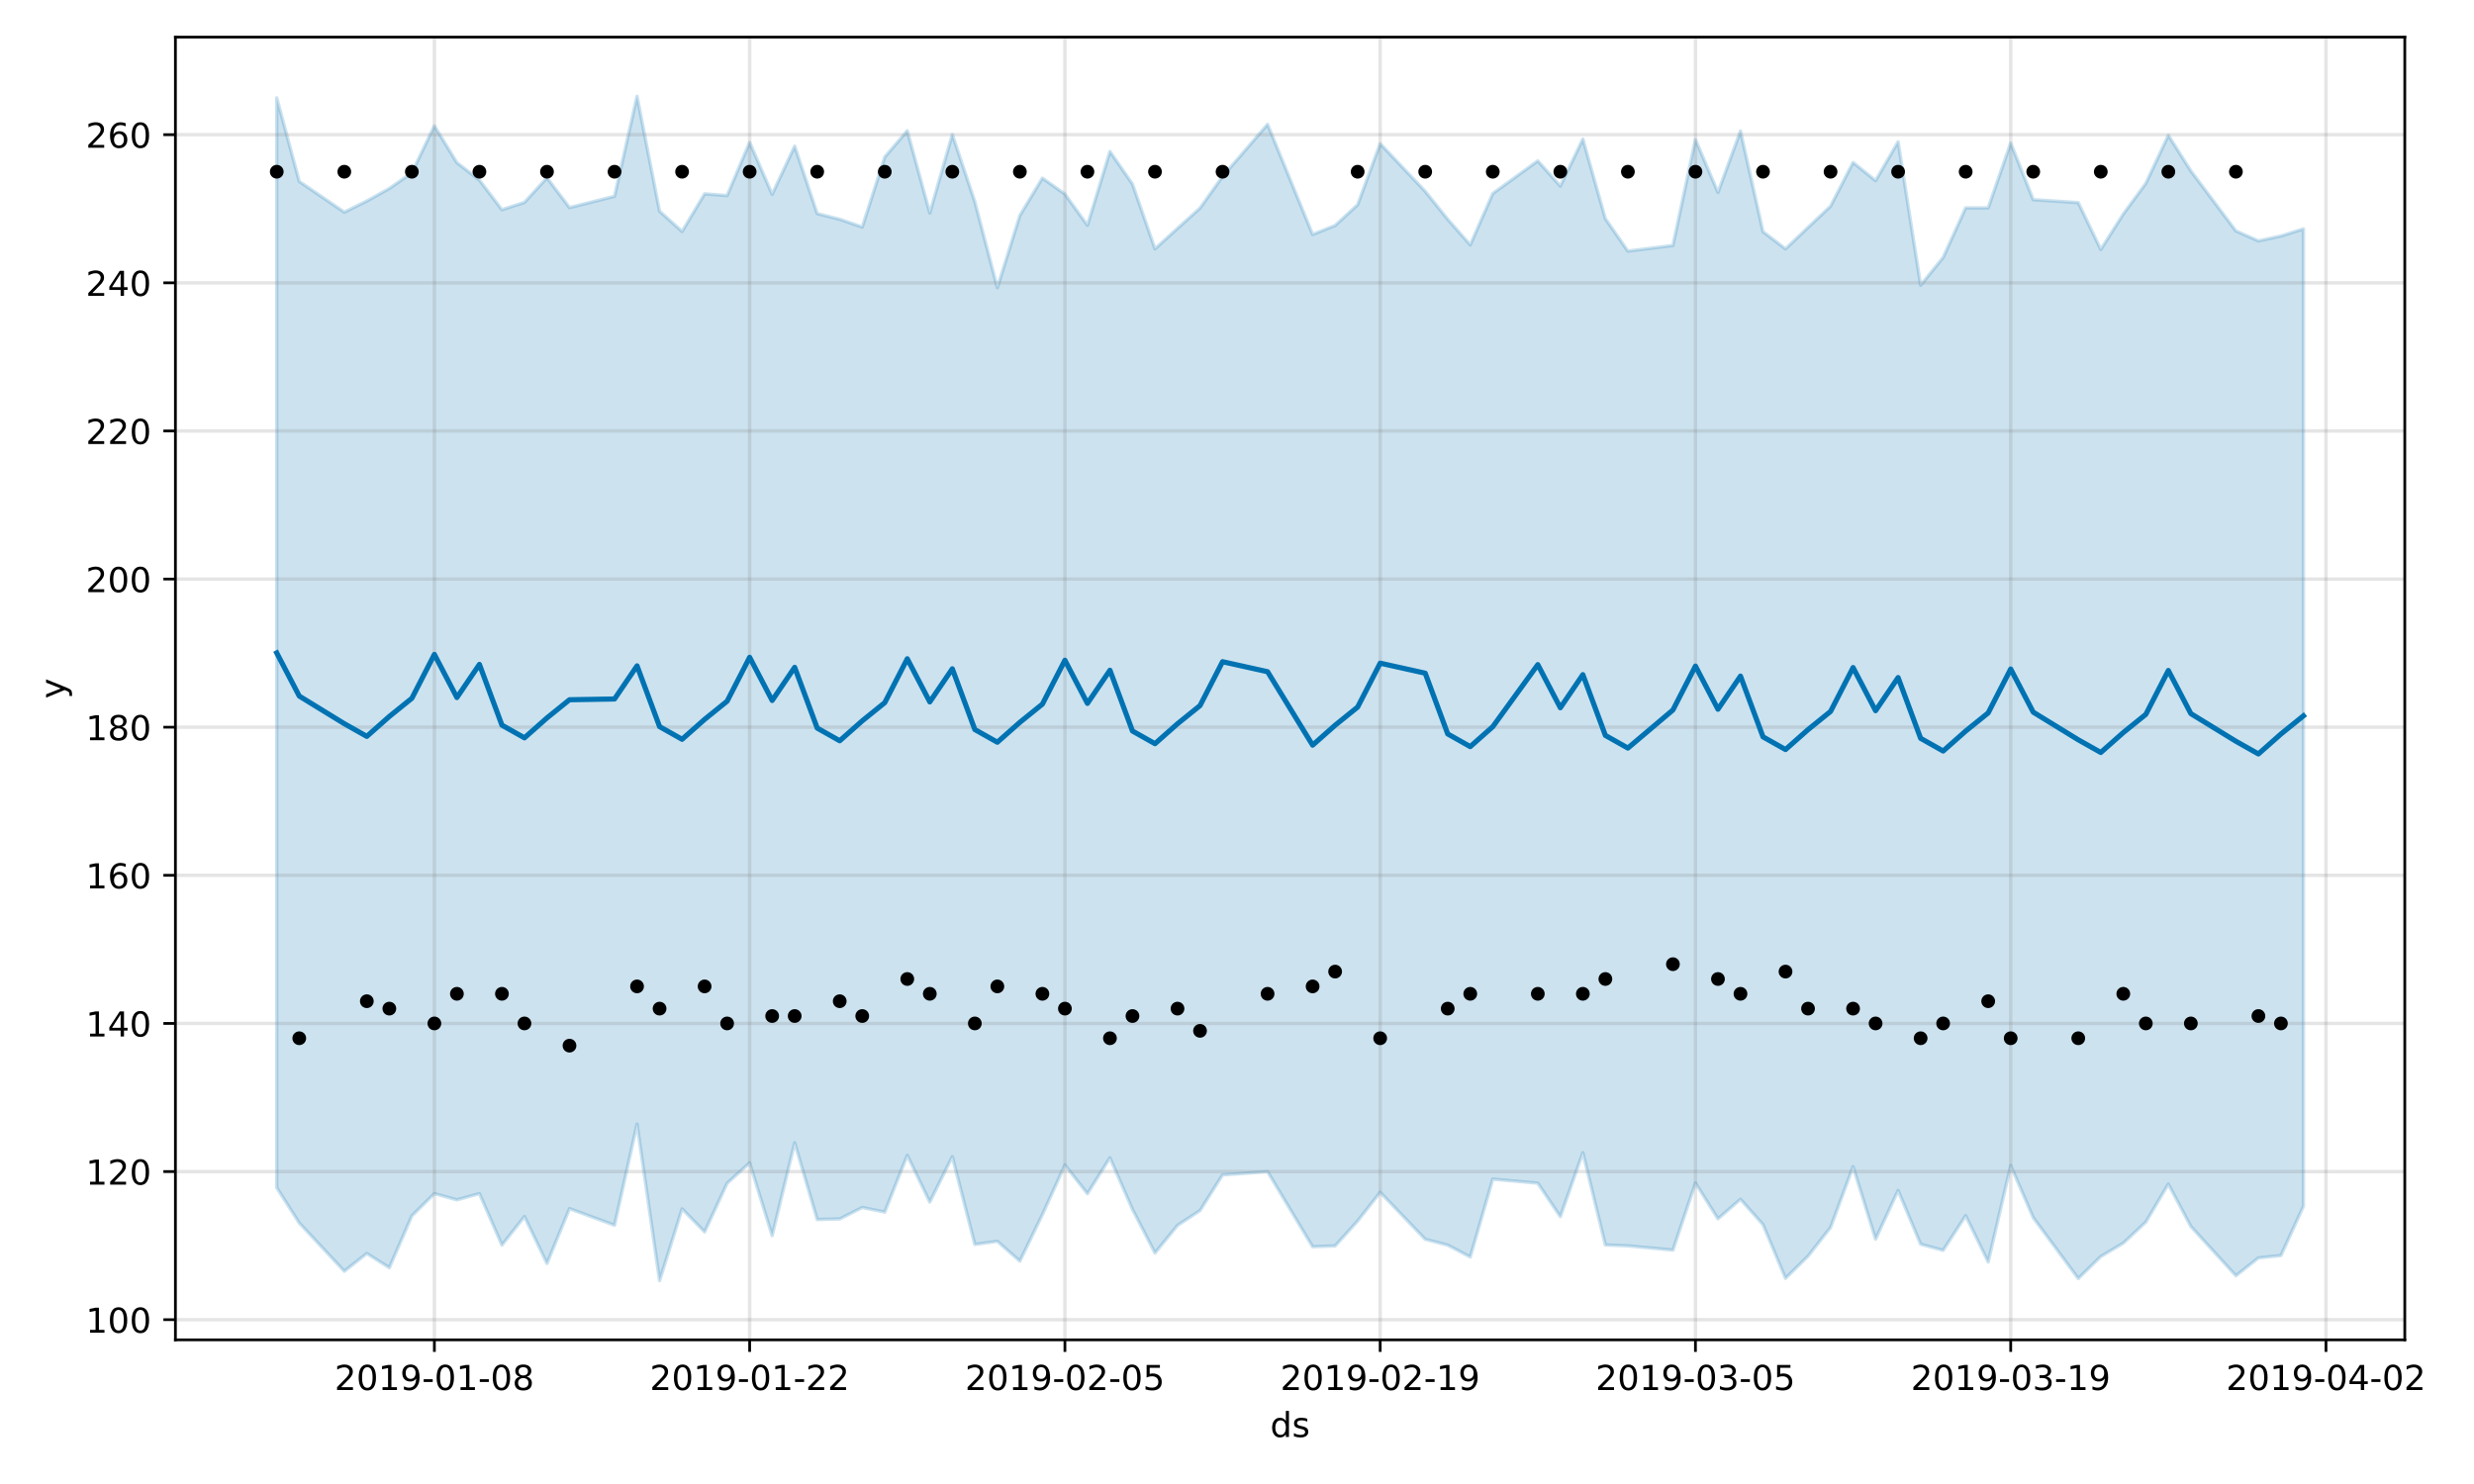 <?xml version="1.0" encoding="utf-8" standalone="no"?>
<!DOCTYPE svg PUBLIC "-//W3C//DTD SVG 1.1//EN"
  "http://www.w3.org/Graphics/SVG/1.1/DTD/svg11.dtd">
<!-- Created with matplotlib (https://matplotlib.org/) -->
<svg height="432pt" version="1.1" viewBox="0 0 720 432" width="720pt" xmlns="http://www.w3.org/2000/svg" xmlns:xlink="http://www.w3.org/1999/xlink">
 <defs>
  <style type="text/css">
*{stroke-linecap:butt;stroke-linejoin:round;}
  </style>
 </defs>
 <g id="figure_1">
  <g id="patch_1">
   <path d="M 0 432 
L 720 432 
L 720 0 
L 0 0 
z
" style="fill:#ffffff;"/>
  </g>
  <g id="axes_1">
   <g id="patch_2">
    <path d="M 51.05 390.04 
L 699.857 390.04 
L 699.857 10.8 
L 51.05 10.8 
z
" style="fill:#ffffff;"/>
   </g>
   <g id="PolyCollection_1">
    <defs>
     <path d="M 80.541 -403.518 
L 80.541 -86.256 
L 87.095 -75.979 
L 100.202 -61.94 
L 106.756 -67.11 
L 113.309 -62.967 
L 119.863 -78.04 
L 126.417 -84.535 
L 132.97 -82.715 
L 139.524 -84.534 
L 146.077 -69.553 
L 152.631 -77.85 
L 159.185 -64.21 
L 165.738 -80.156 
L 178.845 -75.328 
L 185.399 -104.754 
L 191.953 -59.198 
L 198.506 -80.092 
L 205.06 -73.387 
L 211.613 -87.53 
L 218.167 -93.5 
L 224.721 -72.294 
L 231.274 -99.325 
L 237.828 -76.99 
L 244.381 -77.154 
L 250.935 -80.49 
L 257.489 -79.161 
L 264.042 -95.665 
L 270.596 -82.069 
L 277.15 -95.278 
L 283.703 -69.741 
L 290.257 -70.648 
L 296.81 -64.882 
L 303.364 -78.417 
L 309.918 -92.853 
L 316.471 -84.506 
L 323.025 -94.959 
L 329.578 -79.938 
L 336.132 -67.242 
L 342.686 -75.285 
L 349.239 -79.6 
L 355.793 -89.971 
L 368.9 -90.911 
L 382.007 -69.068 
L 388.561 -69.305 
L 395.114 -76.56 
L 401.668 -84.907 
L 414.775 -71.233 
L 421.329 -69.541 
L 427.883 -66.089 
L 434.436 -88.745 
L 447.543 -87.565 
L 454.097 -77.827 
L 460.651 -96.449 
L 467.204 -69.587 
L 473.758 -69.322 
L 486.865 -68.094 
L 493.419 -87.618 
L 499.972 -77.195 
L 506.526 -82.876 
L 513.079 -75.519 
L 519.633 -59.874 
L 526.187 -66.329 
L 532.74 -74.673 
L 539.294 -92.369 
L 545.847 -71.275 
L 552.401 -85.441 
L 558.955 -69.813 
L 565.508 -68.023 
L 572.062 -78.121 
L 578.616 -64.639 
L 585.169 -92.686 
L 591.723 -77.539 
L 604.83 -59.819 
L 611.384 -66.222 
L 617.937 -70.12 
L 624.491 -76.245 
L 631.044 -87.3 
L 637.598 -74.964 
L 650.705 -60.626 
L 657.259 -65.822 
L 663.812 -66.504 
L 670.366 -80.868 
L 670.366 -365.363 
L 670.366 -365.363 
L 663.812 -363.292 
L 657.259 -361.872 
L 650.705 -364.775 
L 637.598 -382.243 
L 631.044 -392.609 
L 624.491 -378.617 
L 617.937 -369.695 
L 611.384 -359.367 
L 604.83 -373.028 
L 591.723 -373.879 
L 585.169 -390.358 
L 578.616 -371.493 
L 572.062 -371.484 
L 565.508 -357.061 
L 558.955 -348.968 
L 552.401 -390.72 
L 545.847 -379.409 
L 539.294 -384.711 
L 532.74 -371.978 
L 526.187 -365.794 
L 519.633 -359.559 
L 513.079 -364.555 
L 506.526 -393.853 
L 499.972 -375.974 
L 493.419 -391.399 
L 486.865 -360.546 
L 473.758 -358.91 
L 467.204 -368.342 
L 460.651 -391.514 
L 454.097 -377.829 
L 447.543 -385.171 
L 434.436 -375.664 
L 427.883 -360.704 
L 421.329 -368.162 
L 414.775 -376.308 
L 401.668 -390.175 
L 395.114 -372.416 
L 388.561 -366.355 
L 382.007 -363.746 
L 368.9 -395.81 
L 355.793 -380.616 
L 349.239 -371.427 
L 342.686 -365.517 
L 336.132 -359.559 
L 329.578 -378.435 
L 323.025 -387.899 
L 316.471 -366.41 
L 309.918 -375.516 
L 303.364 -380.146 
L 296.81 -369.272 
L 290.257 -348.25 
L 283.703 -373.277 
L 277.15 -392.84 
L 270.596 -369.986 
L 264.042 -393.924 
L 257.489 -386.297 
L 250.935 -365.909 
L 244.381 -368.165 
L 237.828 -369.823 
L 231.274 -389.463 
L 224.721 -375.432 
L 218.167 -390.552 
L 211.613 -375.077 
L 205.06 -375.578 
L 198.506 -364.62 
L 191.953 -370.522 
L 185.399 -403.962 
L 178.845 -374.865 
L 165.738 -371.562 
L 159.185 -380.251 
L 152.631 -373.072 
L 146.077 -370.954 
L 139.524 -379.571 
L 132.97 -384.637 
L 126.417 -395.382 
L 119.863 -381.702 
L 113.309 -377.131 
L 106.756 -373.486 
L 100.202 -370.241 
L 87.095 -379.187 
L 80.541 -403.518 
z
" id="m0c7728bf6b" style="stroke:#0072b2;stroke-opacity:0.2;"/>
    </defs>
    <g clip-path="url(#p61c6906d15)">
     <use style="fill:#0072b2;fill-opacity:0.2;stroke:#0072b2;stroke-opacity:0.2;" x="0" xlink:href="#m0c7728bf6b" y="432"/>
    </g>
   </g>
   <g id="matplotlib.axis_1">
    <g id="xtick_1">
     <g id="line2d_1">
      <path clip-path="url(#p61c6906d15)" d="M 126.417 390.04 
L 126.417 10.8 
" style="fill:none;stroke:#808080;stroke-linecap:square;stroke-opacity:0.2;"/>
     </g>
     <g id="line2d_2">
      <defs>
       <path d="M 0 0 
L 0 3.5 
" id="ma1a6225597" style="stroke:#000000;stroke-width:0.8;"/>
      </defs>
      <g>
       <use style="stroke:#000000;stroke-width:0.8;" x="126.417" xlink:href="#ma1a6225597" y="390.04"/>
      </g>
     </g>
     <g id="text_1">
      <!-- 2019-01-08 -->
      <defs>
       <path d="M 19.188 8.297 
L 53.609 8.297 
L 53.609 0 
L 7.328 0 
L 7.328 8.297 
Q 12.938 14.109 22.625 23.891 
Q 32.328 33.688 34.812 36.531 
Q 39.547 41.844 41.422 45.531 
Q 43.312 49.219 43.312 52.781 
Q 43.312 58.594 39.234 62.25 
Q 35.156 65.922 28.609 65.922 
Q 23.969 65.922 18.812 64.312 
Q 13.672 62.703 7.812 59.422 
L 7.812 69.391 
Q 13.766 71.781 18.938 73 
Q 24.125 74.219 28.422 74.219 
Q 39.75 74.219 46.484 68.547 
Q 53.219 62.891 53.219 53.422 
Q 53.219 48.922 51.531 44.891 
Q 49.859 40.875 45.406 35.406 
Q 44.188 33.984 37.641 27.219 
Q 31.109 20.453 19.188 8.297 
z
" id="DejaVuSans-50"/>
       <path d="M 31.781 66.406 
Q 24.172 66.406 20.328 58.906 
Q 16.5 51.422 16.5 36.375 
Q 16.5 21.391 20.328 13.891 
Q 24.172 6.391 31.781 6.391 
Q 39.453 6.391 43.281 13.891 
Q 47.125 21.391 47.125 36.375 
Q 47.125 51.422 43.281 58.906 
Q 39.453 66.406 31.781 66.406 
z
M 31.781 74.219 
Q 44.047 74.219 50.516 64.516 
Q 56.984 54.828 56.984 36.375 
Q 56.984 17.969 50.516 8.266 
Q 44.047 -1.422 31.781 -1.422 
Q 19.531 -1.422 13.062 8.266 
Q 6.594 17.969 6.594 36.375 
Q 6.594 54.828 13.062 64.516 
Q 19.531 74.219 31.781 74.219 
z
" id="DejaVuSans-48"/>
       <path d="M 12.406 8.297 
L 28.516 8.297 
L 28.516 63.922 
L 10.984 60.406 
L 10.984 69.391 
L 28.422 72.906 
L 38.281 72.906 
L 38.281 8.297 
L 54.391 8.297 
L 54.391 0 
L 12.406 0 
z
" id="DejaVuSans-49"/>
       <path d="M 10.984 1.516 
L 10.984 10.5 
Q 14.703 8.734 18.5 7.812 
Q 22.312 6.891 25.984 6.891 
Q 35.75 6.891 40.891 13.453 
Q 46.047 20.016 46.781 33.406 
Q 43.953 29.203 39.594 26.953 
Q 35.25 24.703 29.984 24.703 
Q 19.047 24.703 12.672 31.312 
Q 6.297 37.938 6.297 49.422 
Q 6.297 60.641 12.938 67.422 
Q 19.578 74.219 30.609 74.219 
Q 43.266 74.219 49.922 64.516 
Q 56.594 54.828 56.594 36.375 
Q 56.594 19.141 48.406 8.859 
Q 40.234 -1.422 26.422 -1.422 
Q 22.703 -1.422 18.891 -0.688 
Q 15.094 0.047 10.984 1.516 
z
M 30.609 32.422 
Q 37.25 32.422 41.125 36.953 
Q 45.016 41.5 45.016 49.422 
Q 45.016 57.281 41.125 61.844 
Q 37.25 66.406 30.609 66.406 
Q 23.969 66.406 20.094 61.844 
Q 16.219 57.281 16.219 49.422 
Q 16.219 41.5 20.094 36.953 
Q 23.969 32.422 30.609 32.422 
z
" id="DejaVuSans-57"/>
       <path d="M 4.891 31.391 
L 31.203 31.391 
L 31.203 23.391 
L 4.891 23.391 
z
" id="DejaVuSans-45"/>
       <path d="M 31.781 34.625 
Q 24.75 34.625 20.719 30.859 
Q 16.703 27.094 16.703 20.516 
Q 16.703 13.922 20.719 10.156 
Q 24.75 6.391 31.781 6.391 
Q 38.812 6.391 42.859 10.172 
Q 46.922 13.969 46.922 20.516 
Q 46.922 27.094 42.891 30.859 
Q 38.875 34.625 31.781 34.625 
z
M 21.922 38.812 
Q 15.578 40.375 12.031 44.719 
Q 8.5 49.078 8.5 55.328 
Q 8.5 64.062 14.719 69.141 
Q 20.953 74.219 31.781 74.219 
Q 42.672 74.219 48.875 69.141 
Q 55.078 64.062 55.078 55.328 
Q 55.078 49.078 51.531 44.719 
Q 48 40.375 41.703 38.812 
Q 48.828 37.156 52.797 32.312 
Q 56.781 27.484 56.781 20.516 
Q 56.781 9.906 50.312 4.234 
Q 43.844 -1.422 31.781 -1.422 
Q 19.734 -1.422 13.25 4.234 
Q 6.781 9.906 6.781 20.516 
Q 6.781 27.484 10.781 32.312 
Q 14.797 37.156 21.922 38.812 
z
M 18.312 54.391 
Q 18.312 48.734 21.844 45.562 
Q 25.391 42.391 31.781 42.391 
Q 38.141 42.391 41.719 45.562 
Q 45.312 48.734 45.312 54.391 
Q 45.312 60.062 41.719 63.234 
Q 38.141 66.406 31.781 66.406 
Q 25.391 66.406 21.844 63.234 
Q 18.312 60.062 18.312 54.391 
z
" id="DejaVuSans-56"/>
      </defs>
      <g transform="translate(97.359 404.638)scale(0.1 -0.1)">
       <use xlink:href="#DejaVuSans-50"/>
       <use x="63.623" xlink:href="#DejaVuSans-48"/>
       <use x="127.246" xlink:href="#DejaVuSans-49"/>
       <use x="190.869" xlink:href="#DejaVuSans-57"/>
       <use x="254.492" xlink:href="#DejaVuSans-45"/>
       <use x="290.576" xlink:href="#DejaVuSans-48"/>
       <use x="354.199" xlink:href="#DejaVuSans-49"/>
       <use x="417.822" xlink:href="#DejaVuSans-45"/>
       <use x="453.906" xlink:href="#DejaVuSans-48"/>
       <use x="517.529" xlink:href="#DejaVuSans-56"/>
      </g>
     </g>
    </g>
    <g id="xtick_2">
     <g id="line2d_3">
      <path clip-path="url(#p61c6906d15)" d="M 218.167 390.04 
L 218.167 10.8 
" style="fill:none;stroke:#808080;stroke-linecap:square;stroke-opacity:0.2;"/>
     </g>
     <g id="line2d_4">
      <g>
       <use style="stroke:#000000;stroke-width:0.8;" x="218.167" xlink:href="#ma1a6225597" y="390.04"/>
      </g>
     </g>
     <g id="text_2">
      <!-- 2019-01-22 -->
      <g transform="translate(189.109 404.638)scale(0.1 -0.1)">
       <use xlink:href="#DejaVuSans-50"/>
       <use x="63.623" xlink:href="#DejaVuSans-48"/>
       <use x="127.246" xlink:href="#DejaVuSans-49"/>
       <use x="190.869" xlink:href="#DejaVuSans-57"/>
       <use x="254.492" xlink:href="#DejaVuSans-45"/>
       <use x="290.576" xlink:href="#DejaVuSans-48"/>
       <use x="354.199" xlink:href="#DejaVuSans-49"/>
       <use x="417.822" xlink:href="#DejaVuSans-45"/>
       <use x="453.906" xlink:href="#DejaVuSans-50"/>
       <use x="517.529" xlink:href="#DejaVuSans-50"/>
      </g>
     </g>
    </g>
    <g id="xtick_3">
     <g id="line2d_5">
      <path clip-path="url(#p61c6906d15)" d="M 309.918 390.04 
L 309.918 10.8 
" style="fill:none;stroke:#808080;stroke-linecap:square;stroke-opacity:0.2;"/>
     </g>
     <g id="line2d_6">
      <g>
       <use style="stroke:#000000;stroke-width:0.8;" x="309.918" xlink:href="#ma1a6225597" y="390.04"/>
      </g>
     </g>
     <g id="text_3">
      <!-- 2019-02-05 -->
      <defs>
       <path d="M 10.797 72.906 
L 49.516 72.906 
L 49.516 64.594 
L 19.828 64.594 
L 19.828 46.734 
Q 21.969 47.469 24.109 47.828 
Q 26.266 48.188 28.422 48.188 
Q 40.625 48.188 47.75 41.5 
Q 54.891 34.812 54.891 23.391 
Q 54.891 11.625 47.562 5.094 
Q 40.234 -1.422 26.906 -1.422 
Q 22.312 -1.422 17.547 -0.641 
Q 12.797 0.141 7.719 1.703 
L 7.719 11.625 
Q 12.109 9.234 16.797 8.062 
Q 21.484 6.891 26.703 6.891 
Q 35.156 6.891 40.078 11.328 
Q 45.016 15.766 45.016 23.391 
Q 45.016 31 40.078 35.438 
Q 35.156 39.891 26.703 39.891 
Q 22.75 39.891 18.812 39.016 
Q 14.891 38.141 10.797 36.281 
z
" id="DejaVuSans-53"/>
      </defs>
      <g transform="translate(280.86 404.638)scale(0.1 -0.1)">
       <use xlink:href="#DejaVuSans-50"/>
       <use x="63.623" xlink:href="#DejaVuSans-48"/>
       <use x="127.246" xlink:href="#DejaVuSans-49"/>
       <use x="190.869" xlink:href="#DejaVuSans-57"/>
       <use x="254.492" xlink:href="#DejaVuSans-45"/>
       <use x="290.576" xlink:href="#DejaVuSans-48"/>
       <use x="354.199" xlink:href="#DejaVuSans-50"/>
       <use x="417.822" xlink:href="#DejaVuSans-45"/>
       <use x="453.906" xlink:href="#DejaVuSans-48"/>
       <use x="517.529" xlink:href="#DejaVuSans-53"/>
      </g>
     </g>
    </g>
    <g id="xtick_4">
     <g id="line2d_7">
      <path clip-path="url(#p61c6906d15)" d="M 401.668 390.04 
L 401.668 10.8 
" style="fill:none;stroke:#808080;stroke-linecap:square;stroke-opacity:0.2;"/>
     </g>
     <g id="line2d_8">
      <g>
       <use style="stroke:#000000;stroke-width:0.8;" x="401.668" xlink:href="#ma1a6225597" y="390.04"/>
      </g>
     </g>
     <g id="text_4">
      <!-- 2019-02-19 -->
      <g transform="translate(372.61 404.638)scale(0.1 -0.1)">
       <use xlink:href="#DejaVuSans-50"/>
       <use x="63.623" xlink:href="#DejaVuSans-48"/>
       <use x="127.246" xlink:href="#DejaVuSans-49"/>
       <use x="190.869" xlink:href="#DejaVuSans-57"/>
       <use x="254.492" xlink:href="#DejaVuSans-45"/>
       <use x="290.576" xlink:href="#DejaVuSans-48"/>
       <use x="354.199" xlink:href="#DejaVuSans-50"/>
       <use x="417.822" xlink:href="#DejaVuSans-45"/>
       <use x="453.906" xlink:href="#DejaVuSans-49"/>
       <use x="517.529" xlink:href="#DejaVuSans-57"/>
      </g>
     </g>
    </g>
    <g id="xtick_5">
     <g id="line2d_9">
      <path clip-path="url(#p61c6906d15)" d="M 493.419 390.04 
L 493.419 10.8 
" style="fill:none;stroke:#808080;stroke-linecap:square;stroke-opacity:0.2;"/>
     </g>
     <g id="line2d_10">
      <g>
       <use style="stroke:#000000;stroke-width:0.8;" x="493.419" xlink:href="#ma1a6225597" y="390.04"/>
      </g>
     </g>
     <g id="text_5">
      <!-- 2019-03-05 -->
      <defs>
       <path d="M 40.578 39.312 
Q 47.656 37.797 51.625 33 
Q 55.609 28.219 55.609 21.188 
Q 55.609 10.406 48.188 4.484 
Q 40.766 -1.422 27.094 -1.422 
Q 22.516 -1.422 17.656 -0.516 
Q 12.797 0.391 7.625 2.203 
L 7.625 11.719 
Q 11.719 9.328 16.594 8.109 
Q 21.484 6.891 26.812 6.891 
Q 36.078 6.891 40.938 10.547 
Q 45.797 14.203 45.797 21.188 
Q 45.797 27.641 41.281 31.266 
Q 36.766 34.906 28.719 34.906 
L 20.219 34.906 
L 20.219 43.016 
L 29.109 43.016 
Q 36.375 43.016 40.234 45.922 
Q 44.094 48.828 44.094 54.297 
Q 44.094 59.906 40.109 62.906 
Q 36.141 65.922 28.719 65.922 
Q 24.656 65.922 20.016 65.031 
Q 15.375 64.156 9.812 62.312 
L 9.812 71.094 
Q 15.438 72.656 20.344 73.438 
Q 25.25 74.219 29.594 74.219 
Q 40.828 74.219 47.359 69.109 
Q 53.906 64.016 53.906 55.328 
Q 53.906 49.266 50.438 45.094 
Q 46.969 40.922 40.578 39.312 
z
" id="DejaVuSans-51"/>
      </defs>
      <g transform="translate(464.361 404.638)scale(0.1 -0.1)">
       <use xlink:href="#DejaVuSans-50"/>
       <use x="63.623" xlink:href="#DejaVuSans-48"/>
       <use x="127.246" xlink:href="#DejaVuSans-49"/>
       <use x="190.869" xlink:href="#DejaVuSans-57"/>
       <use x="254.492" xlink:href="#DejaVuSans-45"/>
       <use x="290.576" xlink:href="#DejaVuSans-48"/>
       <use x="354.199" xlink:href="#DejaVuSans-51"/>
       <use x="417.822" xlink:href="#DejaVuSans-45"/>
       <use x="453.906" xlink:href="#DejaVuSans-48"/>
       <use x="517.529" xlink:href="#DejaVuSans-53"/>
      </g>
     </g>
    </g>
    <g id="xtick_6">
     <g id="line2d_11">
      <path clip-path="url(#p61c6906d15)" d="M 585.169 390.04 
L 585.169 10.8 
" style="fill:none;stroke:#808080;stroke-linecap:square;stroke-opacity:0.2;"/>
     </g>
     <g id="line2d_12">
      <g>
       <use style="stroke:#000000;stroke-width:0.8;" x="585.169" xlink:href="#ma1a6225597" y="390.04"/>
      </g>
     </g>
     <g id="text_6">
      <!-- 2019-03-19 -->
      <g transform="translate(556.111 404.638)scale(0.1 -0.1)">
       <use xlink:href="#DejaVuSans-50"/>
       <use x="63.623" xlink:href="#DejaVuSans-48"/>
       <use x="127.246" xlink:href="#DejaVuSans-49"/>
       <use x="190.869" xlink:href="#DejaVuSans-57"/>
       <use x="254.492" xlink:href="#DejaVuSans-45"/>
       <use x="290.576" xlink:href="#DejaVuSans-48"/>
       <use x="354.199" xlink:href="#DejaVuSans-51"/>
       <use x="417.822" xlink:href="#DejaVuSans-45"/>
       <use x="453.906" xlink:href="#DejaVuSans-49"/>
       <use x="517.529" xlink:href="#DejaVuSans-57"/>
      </g>
     </g>
    </g>
    <g id="xtick_7">
     <g id="line2d_13">
      <path clip-path="url(#p61c6906d15)" d="M 676.92 390.04 
L 676.92 10.8 
" style="fill:none;stroke:#808080;stroke-linecap:square;stroke-opacity:0.2;"/>
     </g>
     <g id="line2d_14">
      <g>
       <use style="stroke:#000000;stroke-width:0.8;" x="676.92" xlink:href="#ma1a6225597" y="390.04"/>
      </g>
     </g>
     <g id="text_7">
      <!-- 2019-04-02 -->
      <defs>
       <path d="M 37.797 64.312 
L 12.891 25.391 
L 37.797 25.391 
z
M 35.203 72.906 
L 47.609 72.906 
L 47.609 25.391 
L 58.016 25.391 
L 58.016 17.188 
L 47.609 17.188 
L 47.609 0 
L 37.797 0 
L 37.797 17.188 
L 4.891 17.188 
L 4.891 26.703 
z
" id="DejaVuSans-52"/>
      </defs>
      <g transform="translate(647.862 404.638)scale(0.1 -0.1)">
       <use xlink:href="#DejaVuSans-50"/>
       <use x="63.623" xlink:href="#DejaVuSans-48"/>
       <use x="127.246" xlink:href="#DejaVuSans-49"/>
       <use x="190.869" xlink:href="#DejaVuSans-57"/>
       <use x="254.492" xlink:href="#DejaVuSans-45"/>
       <use x="290.576" xlink:href="#DejaVuSans-48"/>
       <use x="354.199" xlink:href="#DejaVuSans-52"/>
       <use x="417.822" xlink:href="#DejaVuSans-45"/>
       <use x="453.906" xlink:href="#DejaVuSans-48"/>
       <use x="517.529" xlink:href="#DejaVuSans-50"/>
      </g>
     </g>
    </g>
    <g id="text_8">
     <!-- ds -->
     <defs>
      <path d="M 45.406 46.391 
L 45.406 75.984 
L 54.391 75.984 
L 54.391 0 
L 45.406 0 
L 45.406 8.203 
Q 42.578 3.328 38.25 0.953 
Q 33.938 -1.422 27.875 -1.422 
Q 17.969 -1.422 11.734 6.484 
Q 5.516 14.406 5.516 27.297 
Q 5.516 40.188 11.734 48.094 
Q 17.969 56 27.875 56 
Q 33.938 56 38.25 53.625 
Q 42.578 51.266 45.406 46.391 
z
M 14.797 27.297 
Q 14.797 17.391 18.875 11.75 
Q 22.953 6.109 30.078 6.109 
Q 37.203 6.109 41.297 11.75 
Q 45.406 17.391 45.406 27.297 
Q 45.406 37.203 41.297 42.844 
Q 37.203 48.484 30.078 48.484 
Q 22.953 48.484 18.875 42.844 
Q 14.797 37.203 14.797 27.297 
z
" id="DejaVuSans-100"/>
      <path d="M 44.281 53.078 
L 44.281 44.578 
Q 40.484 46.531 36.375 47.5 
Q 32.281 48.484 27.875 48.484 
Q 21.188 48.484 17.844 46.438 
Q 14.5 44.391 14.5 40.281 
Q 14.5 37.156 16.891 35.375 
Q 19.281 33.594 26.516 31.984 
L 29.594 31.297 
Q 39.156 29.25 43.188 25.516 
Q 47.219 21.781 47.219 15.094 
Q 47.219 7.469 41.188 3.016 
Q 35.156 -1.422 24.609 -1.422 
Q 20.219 -1.422 15.453 -0.562 
Q 10.688 0.297 5.422 2 
L 5.422 11.281 
Q 10.406 8.688 15.234 7.391 
Q 20.062 6.109 24.812 6.109 
Q 31.156 6.109 34.562 8.281 
Q 37.984 10.453 37.984 14.406 
Q 37.984 18.062 35.516 20.016 
Q 33.062 21.969 24.703 23.781 
L 21.578 24.516 
Q 13.234 26.266 9.516 29.906 
Q 5.812 33.547 5.812 39.891 
Q 5.812 47.609 11.281 51.797 
Q 16.75 56 26.812 56 
Q 31.781 56 36.172 55.266 
Q 40.578 54.547 44.281 53.078 
z
" id="DejaVuSans-115"/>
     </defs>
     <g transform="translate(369.675 418.317)scale(0.1 -0.1)">
      <use xlink:href="#DejaVuSans-100"/>
      <use x="63.477" xlink:href="#DejaVuSans-115"/>
     </g>
    </g>
   </g>
   <g id="matplotlib.axis_2">
    <g id="ytick_1">
     <g id="line2d_15">
      <path clip-path="url(#p61c6906d15)" d="M 51.05 384.164 
L 699.857 384.164 
" style="fill:none;stroke:#808080;stroke-linecap:square;stroke-opacity:0.2;"/>
     </g>
     <g id="line2d_16">
      <defs>
       <path d="M 0 0 
L -3.5 0 
" id="m5bbb1a1af3" style="stroke:#000000;stroke-width:0.8;"/>
      </defs>
      <g>
       <use style="stroke:#000000;stroke-width:0.8;" x="51.05" xlink:href="#m5bbb1a1af3" y="384.164"/>
      </g>
     </g>
     <g id="text_9">
      <!-- 100 -->
      <g transform="translate(24.962 387.964)scale(0.1 -0.1)">
       <use xlink:href="#DejaVuSans-49"/>
       <use x="63.623" xlink:href="#DejaVuSans-48"/>
       <use x="127.246" xlink:href="#DejaVuSans-48"/>
      </g>
     </g>
    </g>
    <g id="ytick_2">
     <g id="line2d_17">
      <path clip-path="url(#p61c6906d15)" d="M 51.05 341.045 
L 699.857 341.045 
" style="fill:none;stroke:#808080;stroke-linecap:square;stroke-opacity:0.2;"/>
     </g>
     <g id="line2d_18">
      <g>
       <use style="stroke:#000000;stroke-width:0.8;" x="51.05" xlink:href="#m5bbb1a1af3" y="341.045"/>
      </g>
     </g>
     <g id="text_10">
      <!-- 120 -->
      <g transform="translate(24.962 344.845)scale(0.1 -0.1)">
       <use xlink:href="#DejaVuSans-49"/>
       <use x="63.623" xlink:href="#DejaVuSans-50"/>
       <use x="127.246" xlink:href="#DejaVuSans-48"/>
      </g>
     </g>
    </g>
    <g id="ytick_3">
     <g id="line2d_19">
      <path clip-path="url(#p61c6906d15)" d="M 51.05 297.926 
L 699.857 297.926 
" style="fill:none;stroke:#808080;stroke-linecap:square;stroke-opacity:0.2;"/>
     </g>
     <g id="line2d_20">
      <g>
       <use style="stroke:#000000;stroke-width:0.8;" x="51.05" xlink:href="#m5bbb1a1af3" y="297.926"/>
      </g>
     </g>
     <g id="text_11">
      <!-- 140 -->
      <g transform="translate(24.962 301.725)scale(0.1 -0.1)">
       <use xlink:href="#DejaVuSans-49"/>
       <use x="63.623" xlink:href="#DejaVuSans-52"/>
       <use x="127.246" xlink:href="#DejaVuSans-48"/>
      </g>
     </g>
    </g>
    <g id="ytick_4">
     <g id="line2d_21">
      <path clip-path="url(#p61c6906d15)" d="M 51.05 254.807 
L 699.857 254.807 
" style="fill:none;stroke:#808080;stroke-linecap:square;stroke-opacity:0.2;"/>
     </g>
     <g id="line2d_22">
      <g>
       <use style="stroke:#000000;stroke-width:0.8;" x="51.05" xlink:href="#m5bbb1a1af3" y="254.807"/>
      </g>
     </g>
     <g id="text_12">
      <!-- 160 -->
      <defs>
       <path d="M 33.016 40.375 
Q 26.375 40.375 22.484 35.828 
Q 18.609 31.297 18.609 23.391 
Q 18.609 15.531 22.484 10.953 
Q 26.375 6.391 33.016 6.391 
Q 39.656 6.391 43.531 10.953 
Q 47.406 15.531 47.406 23.391 
Q 47.406 31.297 43.531 35.828 
Q 39.656 40.375 33.016 40.375 
z
M 52.594 71.297 
L 52.594 62.312 
Q 48.875 64.062 45.094 64.984 
Q 41.312 65.922 37.594 65.922 
Q 27.828 65.922 22.672 59.328 
Q 17.531 52.734 16.797 39.406 
Q 19.672 43.656 24.016 45.922 
Q 28.375 48.188 33.594 48.188 
Q 44.578 48.188 50.953 41.516 
Q 57.328 34.859 57.328 23.391 
Q 57.328 12.156 50.688 5.359 
Q 44.047 -1.422 33.016 -1.422 
Q 20.359 -1.422 13.672 8.266 
Q 6.984 17.969 6.984 36.375 
Q 6.984 53.656 15.188 63.938 
Q 23.391 74.219 37.203 74.219 
Q 40.922 74.219 44.703 73.484 
Q 48.484 72.75 52.594 71.297 
z
" id="DejaVuSans-54"/>
      </defs>
      <g transform="translate(24.962 258.606)scale(0.1 -0.1)">
       <use xlink:href="#DejaVuSans-49"/>
       <use x="63.623" xlink:href="#DejaVuSans-54"/>
       <use x="127.246" xlink:href="#DejaVuSans-48"/>
      </g>
     </g>
    </g>
    <g id="ytick_5">
     <g id="line2d_23">
      <path clip-path="url(#p61c6906d15)" d="M 51.05 211.688 
L 699.857 211.688 
" style="fill:none;stroke:#808080;stroke-linecap:square;stroke-opacity:0.2;"/>
     </g>
     <g id="line2d_24">
      <g>
       <use style="stroke:#000000;stroke-width:0.8;" x="51.05" xlink:href="#m5bbb1a1af3" y="211.688"/>
      </g>
     </g>
     <g id="text_13">
      <!-- 180 -->
      <g transform="translate(24.962 215.487)scale(0.1 -0.1)">
       <use xlink:href="#DejaVuSans-49"/>
       <use x="63.623" xlink:href="#DejaVuSans-56"/>
       <use x="127.246" xlink:href="#DejaVuSans-48"/>
      </g>
     </g>
    </g>
    <g id="ytick_6">
     <g id="line2d_25">
      <path clip-path="url(#p61c6906d15)" d="M 51.05 168.569 
L 699.857 168.569 
" style="fill:none;stroke:#808080;stroke-linecap:square;stroke-opacity:0.2;"/>
     </g>
     <g id="line2d_26">
      <g>
       <use style="stroke:#000000;stroke-width:0.8;" x="51.05" xlink:href="#m5bbb1a1af3" y="168.569"/>
      </g>
     </g>
     <g id="text_14">
      <!-- 200 -->
      <g transform="translate(24.962 172.368)scale(0.1 -0.1)">
       <use xlink:href="#DejaVuSans-50"/>
       <use x="63.623" xlink:href="#DejaVuSans-48"/>
       <use x="127.246" xlink:href="#DejaVuSans-48"/>
      </g>
     </g>
    </g>
    <g id="ytick_7">
     <g id="line2d_27">
      <path clip-path="url(#p61c6906d15)" d="M 51.05 125.449 
L 699.857 125.449 
" style="fill:none;stroke:#808080;stroke-linecap:square;stroke-opacity:0.2;"/>
     </g>
     <g id="line2d_28">
      <g>
       <use style="stroke:#000000;stroke-width:0.8;" x="51.05" xlink:href="#m5bbb1a1af3" y="125.449"/>
      </g>
     </g>
     <g id="text_15">
      <!-- 220 -->
      <g transform="translate(24.962 129.249)scale(0.1 -0.1)">
       <use xlink:href="#DejaVuSans-50"/>
       <use x="63.623" xlink:href="#DejaVuSans-50"/>
       <use x="127.246" xlink:href="#DejaVuSans-48"/>
      </g>
     </g>
    </g>
    <g id="ytick_8">
     <g id="line2d_29">
      <path clip-path="url(#p61c6906d15)" d="M 51.05 82.33 
L 699.857 82.33 
" style="fill:none;stroke:#808080;stroke-linecap:square;stroke-opacity:0.2;"/>
     </g>
     <g id="line2d_30">
      <g>
       <use style="stroke:#000000;stroke-width:0.8;" x="51.05" xlink:href="#m5bbb1a1af3" y="82.33"/>
      </g>
     </g>
     <g id="text_16">
      <!-- 240 -->
      <g transform="translate(24.962 86.13)scale(0.1 -0.1)">
       <use xlink:href="#DejaVuSans-50"/>
       <use x="63.623" xlink:href="#DejaVuSans-52"/>
       <use x="127.246" xlink:href="#DejaVuSans-48"/>
      </g>
     </g>
    </g>
    <g id="ytick_9">
     <g id="line2d_31">
      <path clip-path="url(#p61c6906d15)" d="M 51.05 39.211 
L 699.857 39.211 
" style="fill:none;stroke:#808080;stroke-linecap:square;stroke-opacity:0.2;"/>
     </g>
     <g id="line2d_32">
      <g>
       <use style="stroke:#000000;stroke-width:0.8;" x="51.05" xlink:href="#m5bbb1a1af3" y="39.211"/>
      </g>
     </g>
     <g id="text_17">
      <!-- 260 -->
      <g transform="translate(24.962 43.01)scale(0.1 -0.1)">
       <use xlink:href="#DejaVuSans-50"/>
       <use x="63.623" xlink:href="#DejaVuSans-54"/>
       <use x="127.246" xlink:href="#DejaVuSans-48"/>
      </g>
     </g>
    </g>
    <g id="text_18">
     <!-- y -->
     <defs>
      <path d="M 32.172 -5.078 
Q 28.375 -14.844 24.75 -17.812 
Q 21.141 -20.797 15.094 -20.797 
L 7.906 -20.797 
L 7.906 -13.281 
L 13.188 -13.281 
Q 16.891 -13.281 18.938 -11.516 
Q 21 -9.766 23.484 -3.219 
L 25.094 0.875 
L 2.984 54.688 
L 12.5 54.688 
L 29.594 11.922 
L 46.688 54.688 
L 56.203 54.688 
z
" id="DejaVuSans-121"/>
     </defs>
     <g transform="translate(18.883 203.379)rotate(-90)scale(0.1 -0.1)">
      <use xlink:href="#DejaVuSans-121"/>
     </g>
    </g>
   </g>
   <g id="line2d_33">
    <defs>
     <path d="M 0 1.5 
C 0.398 1.5 0.779 1.342 1.061 1.061 
C 1.342 0.779 1.5 0.398 1.5 0 
C 1.5 -0.398 1.342 -0.779 1.061 -1.061 
C 0.779 -1.342 0.398 -1.5 0 -1.5 
C -0.398 -1.5 -0.779 -1.342 -1.061 -1.061 
C -1.342 -0.779 -1.5 -0.398 -1.5 0 
C -1.5 0.398 -1.342 0.779 -1.061 1.061 
C -0.779 1.342 -0.398 1.5 0 1.5 
z
" id="mc107b065ad" style="stroke:#000000;"/>
    </defs>
    <g clip-path="url(#p61c6906d15)">
     <use style="stroke:#000000;" x="80.541" xlink:href="#mc107b065ad" y="49.991"/>
     <use style="stroke:#000000;" x="87.095" xlink:href="#mc107b065ad" y="302.238"/>
     <use style="stroke:#000000;" x="100.202" xlink:href="#mc107b065ad" y="49.991"/>
     <use style="stroke:#000000;" x="106.756" xlink:href="#mc107b065ad" y="291.458"/>
     <use style="stroke:#000000;" x="113.309" xlink:href="#mc107b065ad" y="293.614"/>
     <use style="stroke:#000000;" x="119.863" xlink:href="#mc107b065ad" y="49.991"/>
     <use style="stroke:#000000;" x="126.417" xlink:href="#mc107b065ad" y="297.926"/>
     <use style="stroke:#000000;" x="132.97" xlink:href="#mc107b065ad" y="289.302"/>
     <use style="stroke:#000000;" x="139.524" xlink:href="#mc107b065ad" y="49.991"/>
     <use style="stroke:#000000;" x="146.077" xlink:href="#mc107b065ad" y="289.302"/>
     <use style="stroke:#000000;" x="152.631" xlink:href="#mc107b065ad" y="297.926"/>
     <use style="stroke:#000000;" x="159.185" xlink:href="#mc107b065ad" y="49.991"/>
     <use style="stroke:#000000;" x="165.738" xlink:href="#mc107b065ad" y="304.394"/>
     <use style="stroke:#000000;" x="178.845" xlink:href="#mc107b065ad" y="49.991"/>
     <use style="stroke:#000000;" x="185.399" xlink:href="#mc107b065ad" y="287.146"/>
     <use style="stroke:#000000;" x="191.953" xlink:href="#mc107b065ad" y="293.614"/>
     <use style="stroke:#000000;" x="198.506" xlink:href="#mc107b065ad" y="49.991"/>
     <use style="stroke:#000000;" x="205.06" xlink:href="#mc107b065ad" y="287.146"/>
     <use style="stroke:#000000;" x="211.613" xlink:href="#mc107b065ad" y="297.926"/>
     <use style="stroke:#000000;" x="218.167" xlink:href="#mc107b065ad" y="49.991"/>
     <use style="stroke:#000000;" x="224.721" xlink:href="#mc107b065ad" y="295.77"/>
     <use style="stroke:#000000;" x="231.274" xlink:href="#mc107b065ad" y="295.77"/>
     <use style="stroke:#000000;" x="237.828" xlink:href="#mc107b065ad" y="49.991"/>
     <use style="stroke:#000000;" x="244.381" xlink:href="#mc107b065ad" y="291.458"/>
     <use style="stroke:#000000;" x="250.935" xlink:href="#mc107b065ad" y="295.77"/>
     <use style="stroke:#000000;" x="257.489" xlink:href="#mc107b065ad" y="49.991"/>
     <use style="stroke:#000000;" x="264.042" xlink:href="#mc107b065ad" y="284.99"/>
     <use style="stroke:#000000;" x="270.596" xlink:href="#mc107b065ad" y="289.302"/>
     <use style="stroke:#000000;" x="277.15" xlink:href="#mc107b065ad" y="49.991"/>
     <use style="stroke:#000000;" x="283.703" xlink:href="#mc107b065ad" y="297.926"/>
     <use style="stroke:#000000;" x="290.257" xlink:href="#mc107b065ad" y="287.146"/>
     <use style="stroke:#000000;" x="296.81" xlink:href="#mc107b065ad" y="49.991"/>
     <use style="stroke:#000000;" x="303.364" xlink:href="#mc107b065ad" y="289.302"/>
     <use style="stroke:#000000;" x="309.918" xlink:href="#mc107b065ad" y="293.614"/>
     <use style="stroke:#000000;" x="316.471" xlink:href="#mc107b065ad" y="49.991"/>
     <use style="stroke:#000000;" x="323.025" xlink:href="#mc107b065ad" y="302.238"/>
     <use style="stroke:#000000;" x="329.578" xlink:href="#mc107b065ad" y="295.77"/>
     <use style="stroke:#000000;" x="336.132" xlink:href="#mc107b065ad" y="49.991"/>
     <use style="stroke:#000000;" x="342.686" xlink:href="#mc107b065ad" y="293.614"/>
     <use style="stroke:#000000;" x="349.239" xlink:href="#mc107b065ad" y="300.082"/>
     <use style="stroke:#000000;" x="355.793" xlink:href="#mc107b065ad" y="49.991"/>
     <use style="stroke:#000000;" x="368.9" xlink:href="#mc107b065ad" y="289.302"/>
     <use style="stroke:#000000;" x="382.007" xlink:href="#mc107b065ad" y="287.146"/>
     <use style="stroke:#000000;" x="388.561" xlink:href="#mc107b065ad" y="282.834"/>
     <use style="stroke:#000000;" x="395.114" xlink:href="#mc107b065ad" y="49.991"/>
     <use style="stroke:#000000;" x="401.668" xlink:href="#mc107b065ad" y="302.238"/>
     <use style="stroke:#000000;" x="414.775" xlink:href="#mc107b065ad" y="49.991"/>
     <use style="stroke:#000000;" x="421.329" xlink:href="#mc107b065ad" y="293.614"/>
     <use style="stroke:#000000;" x="427.883" xlink:href="#mc107b065ad" y="289.302"/>
     <use style="stroke:#000000;" x="434.436" xlink:href="#mc107b065ad" y="49.991"/>
     <use style="stroke:#000000;" x="447.543" xlink:href="#mc107b065ad" y="289.302"/>
     <use style="stroke:#000000;" x="454.097" xlink:href="#mc107b065ad" y="49.991"/>
     <use style="stroke:#000000;" x="460.651" xlink:href="#mc107b065ad" y="289.302"/>
     <use style="stroke:#000000;" x="467.204" xlink:href="#mc107b065ad" y="284.99"/>
     <use style="stroke:#000000;" x="473.758" xlink:href="#mc107b065ad" y="49.991"/>
     <use style="stroke:#000000;" x="486.865" xlink:href="#mc107b065ad" y="280.678"/>
     <use style="stroke:#000000;" x="493.419" xlink:href="#mc107b065ad" y="49.991"/>
     <use style="stroke:#000000;" x="499.972" xlink:href="#mc107b065ad" y="284.99"/>
     <use style="stroke:#000000;" x="506.526" xlink:href="#mc107b065ad" y="289.302"/>
     <use style="stroke:#000000;" x="513.079" xlink:href="#mc107b065ad" y="49.991"/>
     <use style="stroke:#000000;" x="519.633" xlink:href="#mc107b065ad" y="282.834"/>
     <use style="stroke:#000000;" x="526.187" xlink:href="#mc107b065ad" y="293.614"/>
     <use style="stroke:#000000;" x="532.74" xlink:href="#mc107b065ad" y="49.991"/>
     <use style="stroke:#000000;" x="539.294" xlink:href="#mc107b065ad" y="293.614"/>
     <use style="stroke:#000000;" x="545.847" xlink:href="#mc107b065ad" y="297.926"/>
     <use style="stroke:#000000;" x="552.401" xlink:href="#mc107b065ad" y="49.991"/>
     <use style="stroke:#000000;" x="558.955" xlink:href="#mc107b065ad" y="302.238"/>
     <use style="stroke:#000000;" x="565.508" xlink:href="#mc107b065ad" y="297.926"/>
     <use style="stroke:#000000;" x="572.062" xlink:href="#mc107b065ad" y="49.991"/>
     <use style="stroke:#000000;" x="578.616" xlink:href="#mc107b065ad" y="291.458"/>
     <use style="stroke:#000000;" x="585.169" xlink:href="#mc107b065ad" y="302.238"/>
     <use style="stroke:#000000;" x="591.723" xlink:href="#mc107b065ad" y="49.991"/>
     <use style="stroke:#000000;" x="604.83" xlink:href="#mc107b065ad" y="302.238"/>
     <use style="stroke:#000000;" x="611.384" xlink:href="#mc107b065ad" y="49.991"/>
     <use style="stroke:#000000;" x="617.937" xlink:href="#mc107b065ad" y="289.302"/>
     <use style="stroke:#000000;" x="624.491" xlink:href="#mc107b065ad" y="297.926"/>
     <use style="stroke:#000000;" x="631.044" xlink:href="#mc107b065ad" y="49.991"/>
     <use style="stroke:#000000;" x="637.598" xlink:href="#mc107b065ad" y="297.926"/>
     <use style="stroke:#000000;" x="650.705" xlink:href="#mc107b065ad" y="49.991"/>
     <use style="stroke:#000000;" x="657.259" xlink:href="#mc107b065ad" y="295.77"/>
     <use style="stroke:#000000;" x="663.812" xlink:href="#mc107b065ad" y="297.926"/>
    </g>
   </g>
   <g id="line2d_34">
    <path clip-path="url(#p61c6906d15)" d="M 80.541 190.071 
L 87.095 202.628 
L 100.202 210.669 
L 106.756 214.362 
L 113.309 208.565 
L 119.863 203.273 
L 126.417 190.497 
L 132.97 203.054 
L 139.524 193.409 
L 146.077 211.095 
L 152.631 214.788 
L 159.185 208.991 
L 165.738 203.699 
L 178.845 203.48 
L 185.399 193.835 
L 191.953 211.521 
L 198.506 215.214 
L 205.06 209.417 
L 211.613 204.125 
L 218.167 191.349 
L 224.721 203.906 
L 231.274 194.261 
L 237.828 211.947 
L 244.381 215.64 
L 250.935 209.843 
L 257.489 204.551 
L 264.042 191.775 
L 270.596 204.332 
L 277.15 194.687 
L 283.703 212.373 
L 290.257 216.066 
L 296.81 210.269 
L 303.364 204.977 
L 309.918 192.201 
L 316.471 204.758 
L 323.025 195.113 
L 329.578 212.799 
L 336.132 216.492 
L 342.686 210.695 
L 349.239 205.403 
L 355.793 192.627 
L 368.9 195.539 
L 382.007 216.918 
L 388.561 211.121 
L 395.114 205.829 
L 401.668 193.053 
L 414.775 195.965 
L 421.329 213.65 
L 427.883 217.344 
L 434.436 211.547 
L 447.543 193.479 
L 454.097 206.036 
L 460.651 196.391 
L 467.204 214.076 
L 473.758 217.77 
L 486.865 206.681 
L 493.419 193.905 
L 499.972 206.461 
L 506.526 196.817 
L 513.079 214.502 
L 519.633 218.196 
L 526.187 212.398 
L 532.74 207.107 
L 539.294 194.331 
L 545.847 206.887 
L 552.401 197.243 
L 558.955 214.928 
L 565.508 218.622 
L 572.062 212.824 
L 578.616 207.532 
L 585.169 194.757 
L 591.723 207.313 
L 604.83 215.354 
L 611.384 219.048 
L 617.937 213.25 
L 624.491 207.958 
L 631.044 195.182 
L 637.598 207.739 
L 650.705 215.78 
L 657.259 219.474 
L 663.812 213.676 
L 670.366 208.384 
" style="fill:none;stroke:#0072b2;stroke-linecap:square;stroke-width:1.5;"/>
   </g>
   <g id="patch_3">
    <path d="M 51.05 390.04 
L 51.05 10.8 
" style="fill:none;stroke:#000000;stroke-linecap:square;stroke-linejoin:miter;stroke-width:0.8;"/>
   </g>
   <g id="patch_4">
    <path d="M 699.857 390.04 
L 699.857 10.8 
" style="fill:none;stroke:#000000;stroke-linecap:square;stroke-linejoin:miter;stroke-width:0.8;"/>
   </g>
   <g id="patch_5">
    <path d="M 51.05 390.04 
L 699.857 390.04 
" style="fill:none;stroke:#000000;stroke-linecap:square;stroke-linejoin:miter;stroke-width:0.8;"/>
   </g>
   <g id="patch_6">
    <path d="M 51.05 10.8 
L 699.857 10.8 
" style="fill:none;stroke:#000000;stroke-linecap:square;stroke-linejoin:miter;stroke-width:0.8;"/>
   </g>
  </g>
 </g>
 <defs>
  <clipPath id="p61c6906d15">
   <rect height="379.24" width="648.807" x="51.05" y="10.8"/>
  </clipPath>
 </defs>
</svg>
